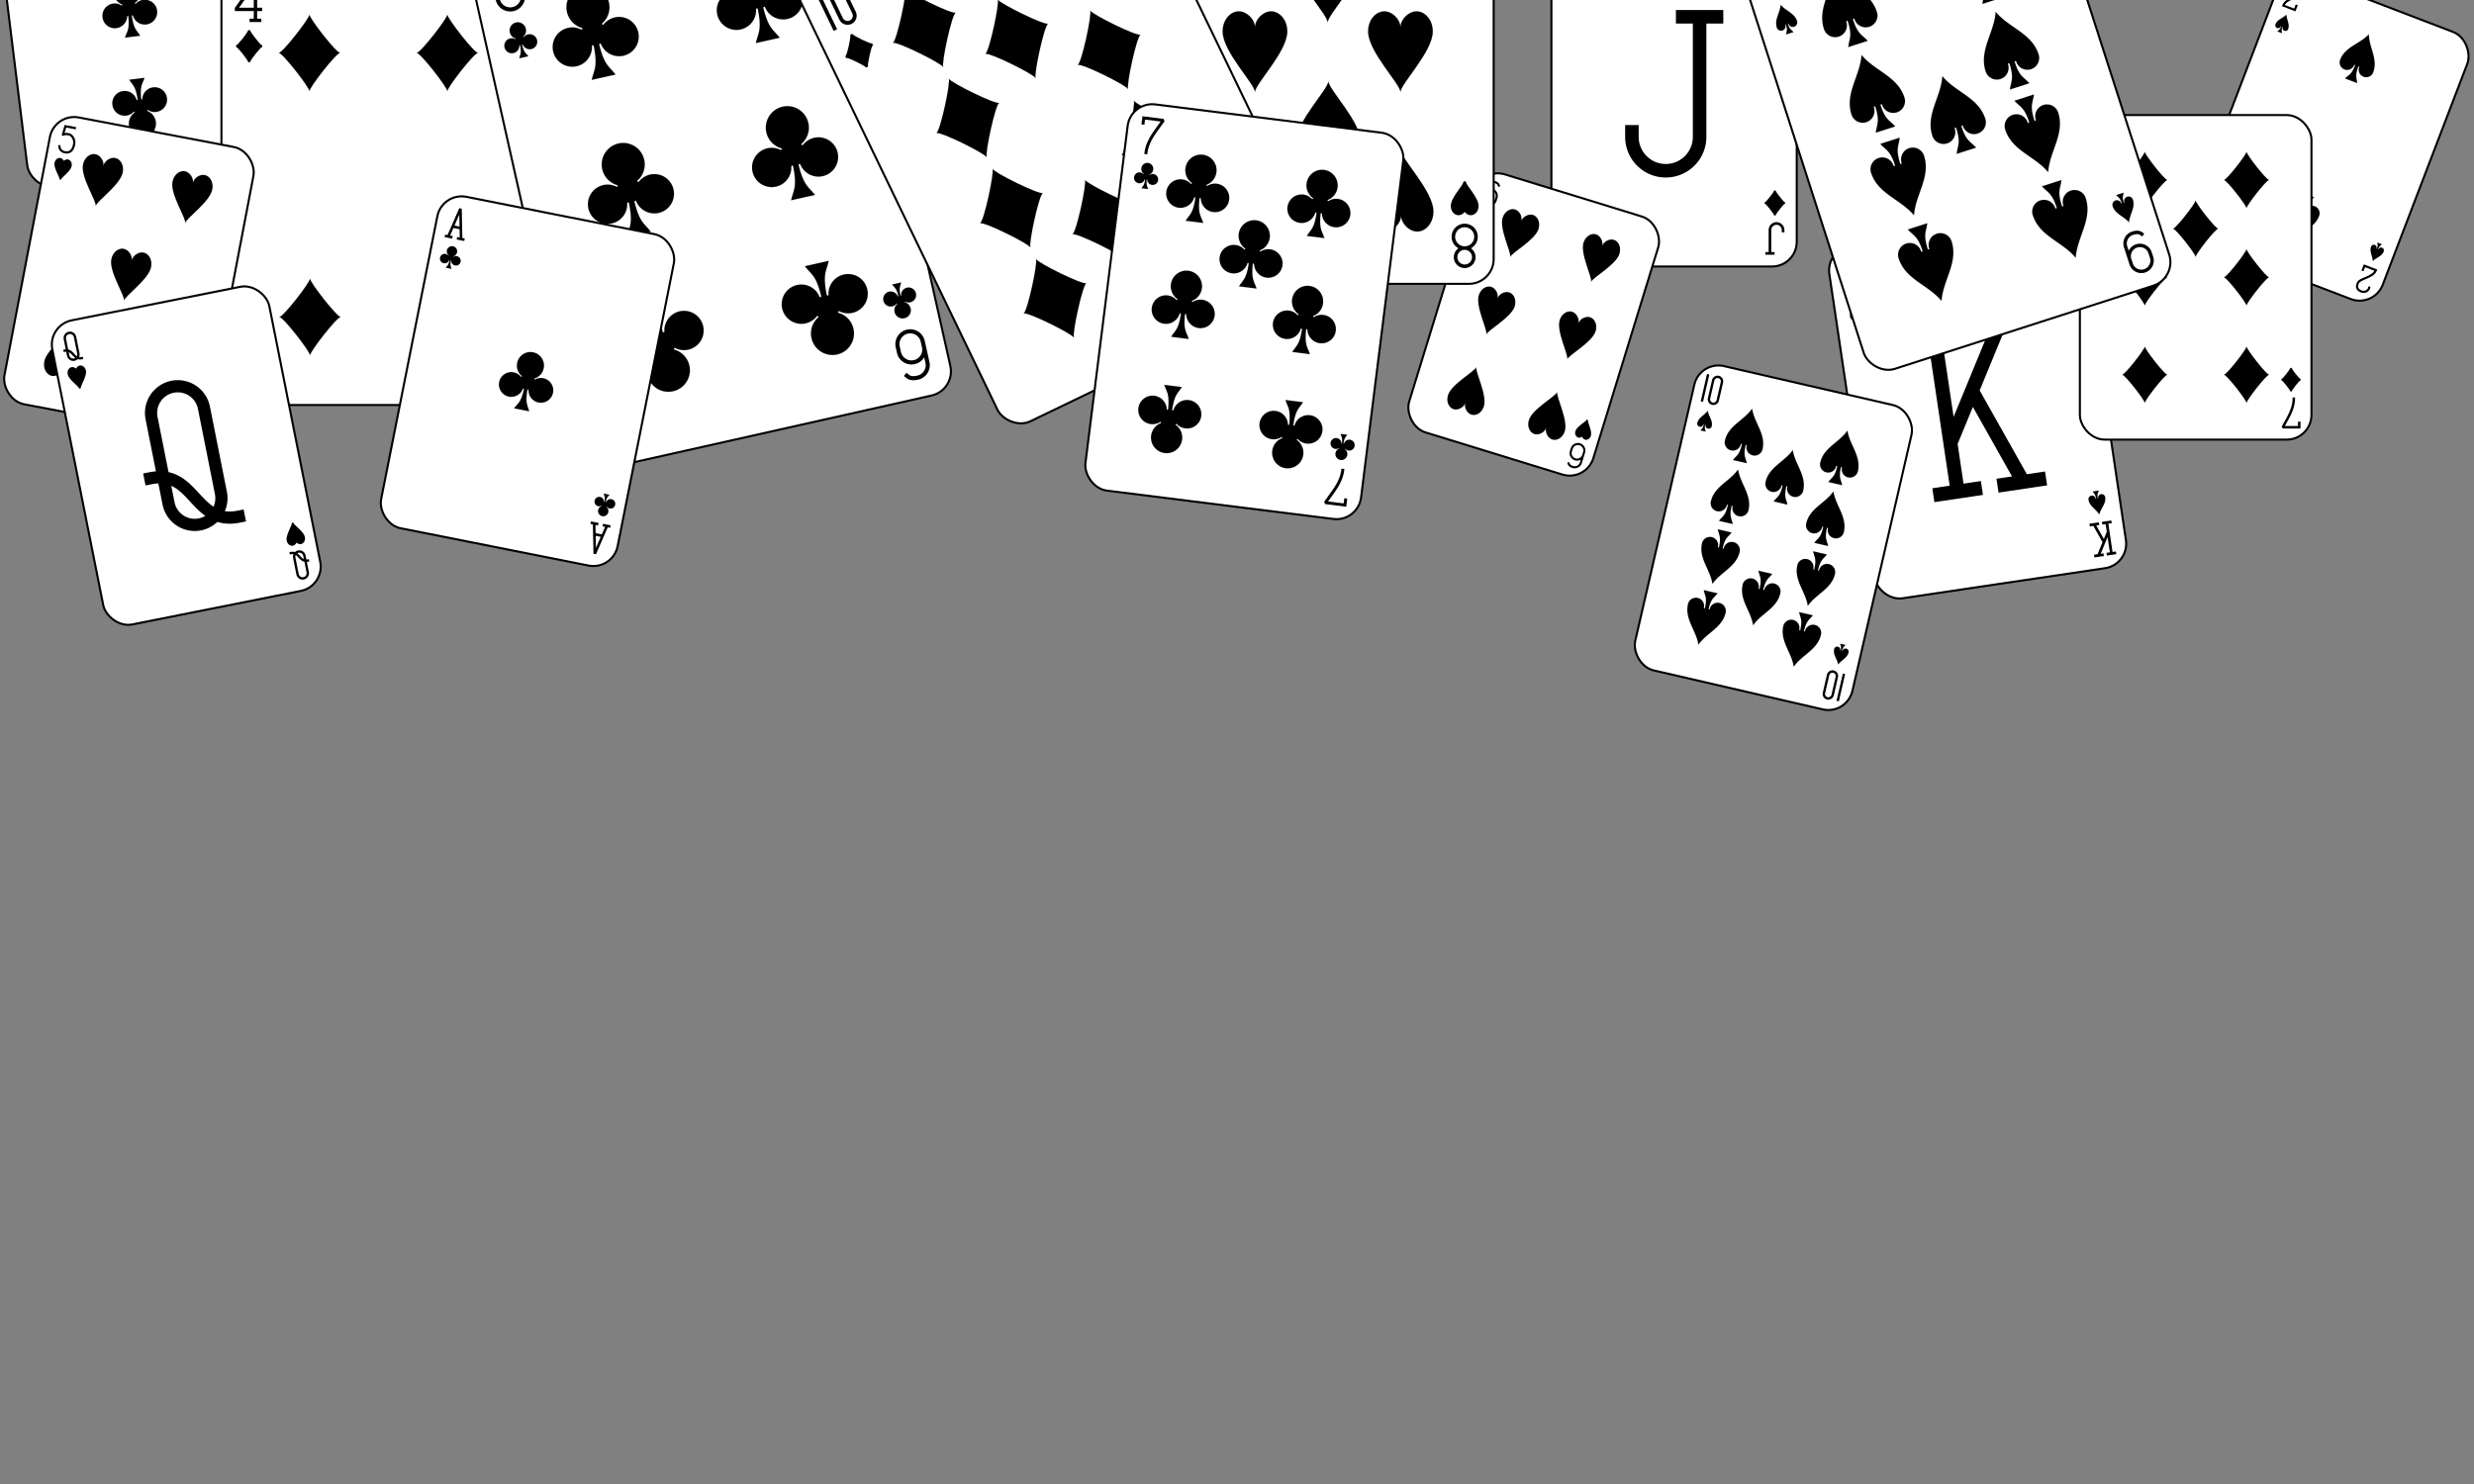 <svg width="1200" height="720" xmlns="http://www.w3.org/2000/svg" xmlns:xlink="http://www.w3.org/1999/xlink" version="1.2">
 <rect width="100%" height="100%" fill="#808080" stroke="none"/>
 <g id="Layer_1">
  <title>Layer 1</title>
  <g transform="rotate(-8.454 959.241 197.495)" stroke="null">
   <defs stroke="null" transform="translate(15.712 2.857) translate(-12.856 9.999) translate(12.856 31.425) translate(401.379 -125.699) translate(600 0) translate(0 360) translate(881.879 66.801) scale(0.683 0.683) translate(-881.879 -66.801) translate(1309.54 143.764) scale(0.755 0.755) translate(-1309.54 -143.764)">
    <symbol stroke="null" preserveAspectRatio="xMinYMid" viewBox="-600 -600 1200 1200" id="svg_247">
     <path stroke="null" d="m0,-500c100,250 355,400 355,685a150,150 0 0 1 -300,0a10,10 0 0 0 -20,0c0,200 50,215 95,315l-260,0c45,-100 95,-115 95,-315a10,10 0 0 0 -20,0a150,150 0 0 1 -300,0c0,-285 255,-435 355,-685z"/>
    </symbol>
    <symbol stroke="null" preserveAspectRatio="xMinYMid" viewBox="-500 -500 1000 1000" id="svg_248">
     <path stroke="black" fill="none" stroke-miterlimit="1.5" stroke-linecap="square" stroke-width="80" d="m-285,-460l200,0m-100,0l0,920m-100,0l200,0m170,-920l200,0m-100,20l-355,595m255,305l200,0m-100,-20l-195,-510"/>
    </symbol>
   </defs>
   <rect stroke="black" fill="white" ry="12" rx="12" y="111.081" x="897.592" height="172.826" width="123.3"/>
   <use stroke="null" transform="matrix(0.516 0 0 0.516 432.924 52.891)" xlink:href="#svg_248" y="197.895" x="937.795" width="164.8" height="164.8"/>
   <use stroke="null" transform="matrix(0.516 0 0 0.516 432.924 52.891)" href="#svg_248" y="124.295" x="905.795" width="32" height="32" xlink:href="#svg_248"/>
   <use stroke="null" transform="matrix(0.516 0 0 0.516 432.924 52.891)" href="#svg_247" fill="black" y="161.295" x="908.411" width="26.769" height="26.769" xlink:href="#svg_247"/>
   <g stroke="null" transform="matrix(-0.516 0 0 -0.516 1463.29 281.787)">
    <use stroke="null" href="#svg_248" y="7.389" x="862.626" width="32" height="32" xlink:href="#svg_248"/>
    <use stroke="null" href="#svg_247" fill="black" y="44.389" x="865.242" width="26.769" height="26.769" xlink:href="#svg_247"/>
   </g>
  </g>
  <g transform="rotate(-7.031 62.715 3.621)" stroke="null" id="svg_7">
   <defs stroke="null" transform="translate(1.428 1.428) translate(-4.285 -38.567) translate(-1.428 1.428) translate(20 8.333) translate(-392 -88) translate(0 2) translate(500 0) translate(0 202.5) translate(380.5 37) scale(0.49 0.49) translate(-380.5 -37)">
    <symbol stroke="null" preserveAspectRatio="xMinYMid" viewBox="-600 -600 1200 1200" id="svg_1">
     <path stroke="null" d="m30,150c5,235 55,250 100,350l-260,0c45,-100 95,-115 100,-350a10,10 0 0 0 -20,0a210,210 0 1 1 -74,-201a10,10 0 0 0 14,-14a230,230 0 1 1 220,0a10,10 0 0 0 14,14a210,210 0 1 1 -74,201a10,10 0 0 0 -20,0z" id="svg_8"/>
    </symbol>
    <symbol stroke="null" preserveAspectRatio="xMinYMid" viewBox="-500 -500 1000 1000" id="svg_2">
     <path stroke="black" fill="none" stroke-miterlimit="1.5" stroke-linecap="square" stroke-width="80" d="m-250,-320l0,-140l450,0l-310,380c10,-10 60,-40 110,-40c200,0 250,120 250,270c0,200 -80,310 -280,310c-200,0 -230,-160 -230,-160" id="svg_9"/>
    </symbol>
   </defs>
   <rect stroke="black" fill="white" ry="12" rx="12" y="-78.377" x="4.215" height="163.996" width="117" id="svg_10"/>
   <use transform="matrix(0.49 0 0 0.49 212.802 28.649)" stroke="null" href="#svg_2" y="-207.124" x="-420.988" width="32" height="32" xlink:href="#svg_2" id="svg_11"/>
   <use transform="matrix(0.49 0 0 0.49 212.802 28.649)" stroke="null" href="#svg_1" fill="black" y="-170.124" x="-418.372" width="26.769" height="26.769" xlink:href="#svg_1" id="svg_12"/>
   <use transform="matrix(0.49 0 0 0.49 212.802 28.649)" stroke="null" href="#svg_1" y="-186.712" x="-341.588" width="70" height="70" xlink:href="#svg_1" id="svg_13"/>
   <use transform="matrix(0.49 0 0 0.49 212.802 28.649)" stroke="null" href="#svg_1" y="-86.124" x="-341.588" width="70" height="70" xlink:href="#svg_1" id="svg_14"/>
   <g stroke="null" transform="matrix(-0.49 0 0 -0.49 683.77 219.109)" id="svg_15">
    <use stroke="null" href="#svg_2" y="284.184" x="1154.251" width="32" height="32" xlink:href="#svg_2" id="svg_16"/>
    <use stroke="null" href="#svg_1" fill="black" y="321.184" x="1156.867" width="26.769" height="26.769" xlink:href="#svg_1" id="svg_17"/>
    <use stroke="null" href="#svg_1" y="304.596" x="1233.651" width="70" height="70" xlink:href="#svg_1" id="svg_18"/>
   </g>
  </g>
  <g stroke="null" id="svg_19">
   <defs stroke="null" transform="translate(-2 0) translate(-122 -30) translate(-6 0) translate(402 -200) translate(600 0) translate(0 360) translate(876.5 -7.5) scale(0.623 0.623) translate(-876.5 7.5) translate(1207.03 -60.151) scale(0.799 0.799) translate(-1207.03 60.151)">
    <symbol stroke="null" preserveAspectRatio="xMinYMid" viewBox="-600 -600 1200 1200" id="svg_5">
     <path stroke="null" d="m-400,0c50,0 400,-450 400,-500c0,50 350,500 400,500c-50,0 -400,450 -400,500c0,-50 -350,-500 -400,-500z" id="svg_20"/>
    </symbol>
    <symbol stroke="null" preserveAspectRatio="xMinYMid" viewBox="-500 -500 1000 1000" id="svg_6">
     <path stroke="black" fill="none" stroke-miterlimit="1.5" stroke-linecap="square" stroke-width="80" d="m50,-460l200,0m-100,0l0,710a100,100 0 0 1 -400,0l0,-30" id="svg_21"/>
    </symbol>
   </defs>
   <rect stroke="black" fill="white" ry="12" rx="12" y="-37.5" x="752.5" height="166.799" width="119" id="svg_22"/>
   <use stroke="null" transform="matrix(0.498 0 0 0.498 415.117 -9.806)" href="#svg_6" y="29.479" x="714.701" width="164.8" height="164.8" xlink:href="#svg_6" id="svg_23"/>
   <use stroke="null" transform="matrix(0.498 0 0 0.498 415.117 -9.806)" href="#svg_6" y="-44.121" x="682.701" width="32" height="32" xlink:href="#svg_6" id="svg_24"/>
   <use stroke="black" transform="matrix(0.498 0 0 0.498 415.117 -9.806)" href="#svg_5" stroke-linecap="round" stroke-linejoin="round" stroke-width="100" y="-7.121" x="685.317" width="26.769" height="26.769" xlink:href="#svg_5" id="svg_25"/>
   <use stroke="null" transform="matrix(0.498 0 0 0.498 415.117 -9.806)" href="#svg_5" fill="#000000" y="-7.121" x="685.317" width="26.769" height="26.769" xlink:href="#svg_5" id="svg_26"/>
   <g stroke="null" transform="matrix(-0.498 0 0 -0.498 1406.95 149.524)" id="svg_27">
    <use stroke="null" href="#svg_6" y="52.121" x="1080.5" width="32" height="32" xlink:href="#svg_6" id="svg_28"/>
    <use stroke="black" href="#svg_5" stroke-linecap="round" stroke-linejoin="round" stroke-width="100" y="89.121" x="1083.116" width="26.769" height="26.769" xlink:href="#svg_5" id="svg_29"/>
    <use stroke="null" href="#svg_5" fill="#000000" y="89.121" x="1083.116" width="26.769" height="26.769" xlink:href="#svg_5" id="svg_30"/>
   </g>
  </g>
  <g transform="rotate(17.104 743.913 157.429)" stroke="null" id="svg_31">
   <defs stroke="null" transform="translate(-160 36) translate(9.8 -4.983) translate(-12 6) translate(-56 30) translate(530 72) translate(8.89 -5.577) translate(-104 -234) translate(600 0) translate(0 360) translate(376.5 -41.5) scale(0.571 0.571) translate(-376.5 41.5) translate(1484.99 106.763) scale(0.685 0.685) translate(-1484.99 -106.763)">
    <symbol stroke="null" preserveAspectRatio="xMinYMid" viewBox="-600 -600 1200 1200" id="svg_3">
     <path stroke="null" d="m0,-300c0,-100 100,-200 200,-200c100,0 200,100 200,250c0,250 -400,650 -400,750c0,-100 -400,-500 -400,-750c0,-150 100,-250 200,-250c100,0 200,100 200,200z" id="svg_32"/>
    </symbol>
    <symbol stroke="null" preserveAspectRatio="xMinYMid" viewBox="-500 -500 1000 1000" id="svg_4">
     <path stroke="black" fill="none" stroke-miterlimit="1.5" stroke-linecap="square" stroke-width="80" d="m-250,100a250,250 0 0 1 500,0l0,110a250,250 0 0 1 -500,0l0,-420a250,250 0 0 1 250,-250c150,0 180,60 200,85" id="svg_33"/>
    </symbol>
   </defs>
   <rect stroke="black" fill="white" ry="12" rx="12" y="91.94" x="697.19" height="130.978" width="93.444" id="svg_34"/>
   <use stroke="null" transform="matrix(0.391 0 0 0.391 377.549 6.972)" href="#svg_4" y="228.82" x="822.639" width="32" height="32" xlink:href="#svg_4" id="svg_35"/>
   <use stroke="black" transform="matrix(0.391 0 0 0.391 377.549 6.972)" href="#svg_3" stroke-linecap="round" stroke-linejoin="round" stroke-width="100" y="265.82" x="825.255" width="26.769" height="26.769" xlink:href="#svg_3" id="svg_36"/>
   <use stroke="null" transform="matrix(0.391 0 0 0.391 377.549 6.972)" href="#svg_3" fill="#000000" y="265.82" x="825.255" width="26.769" height="26.769" xlink:href="#svg_3" id="svg_37"/>
   <use stroke="null" transform="matrix(0.391 0 0 0.391 377.549 6.972)" href="#svg_3" y="249.319" x="849.538" width="70" height="70" xlink:href="#svg_3" id="svg_38"/>
   <use stroke="null" transform="matrix(0.391 0 0 0.391 377.549 6.972)" href="#svg_3" y="249.319" x="954.54" width="70" height="70" xlink:href="#svg_3" id="svg_39"/>
   <use stroke="null" transform="matrix(0.391 0 0 0.391 377.549 6.972)" href="#svg_3" y="349.82" x="849.538" width="70" height="70" xlink:href="#svg_3" id="svg_40"/>
   <use stroke="null" transform="matrix(0.391 0 0 0.391 377.549 6.972)" href="#svg_3" y="349.82" x="954.54" width="70" height="70" xlink:href="#svg_3" id="svg_41"/>
   <g stroke="null" transform="matrix(-0.391 0 0 -0.391 765.401 105.499)" id="svg_42">
    <use stroke="null" href="#svg_4" y="-288.82" x="-59.439" width="32" height="32" xlink:href="#svg_4" id="svg_43"/>
    <use stroke="black" href="#svg_3" stroke-linecap="round" stroke-linejoin="round" stroke-width="100" y="-251.82" x="-56.823" width="26.769" height="26.769" xlink:href="#svg_3" id="svg_44"/>
    <use stroke="null" href="#svg_3" fill="#000000" y="-251.82" x="-56.823" width="26.769" height="26.769" xlink:href="#svg_3" id="svg_45"/>
    <use stroke="null" href="#svg_3" y="-268.321" x="-32.54" width="70" height="70" xlink:href="#svg_3" id="svg_46"/>
    <use stroke="null" href="#svg_3" y="-268.321" x="72.462" width="70" height="70" xlink:href="#svg_3" id="svg_47"/>
   </g>
  </g>
  <g id="svg_64" stroke="null" transform="rotate(20.937 1130 66.883)">
   <defs transform="translate(-40 0) translate(180 -46.667) translate(460 -148.333) translate(600 0) translate(0 360) translate(940.5 44.167) scale(0.414 0.414) translate(-940.5 -44.167)" stroke="null">
    <symbol id="svg_48" viewBox="-600 -600 1200 1200" preserveAspectRatio="xMinYMid" stroke="null">
     <path id="svg_65" d="m0,-500c100,250 355,400 355,685a150,150 0 0 1 -300,0a10,10 0 0 0 -20,0c0,200 50,215 95,315l-260,0c45,-100 95,-115 95,-315a10,10 0 0 0 -20,0a150,150 0 0 1 -300,0c0,-285 255,-435 355,-685z" stroke="null"/>
    </symbol>
    <symbol id="svg_49" viewBox="-500 -500 1000 1000" preserveAspectRatio="xMinYMid" stroke="null">
     <path id="svg_70" d="m-225,-225c-20,-40 25,-235 225,-235c200,0 225,135 225,235c0,200 -450,385 -450,685l450,0l0,-160" stroke-width="80" stroke-linecap="square" stroke-miterlimit="1.5" fill="none" stroke="black"/>
    </symbol>
   </defs>
   <rect id="svg_71" width="99" height="138.766" x="1080.5" y="-2.5" rx="12" ry="12" fill="white" stroke="black"/>
   <use id="svg_72" xlink:href="#svg_49" height="32" width="32" x="849.034" y="55.667" href="#svg_49" transform="matrix(0.414 0 0 0.414 730.921 -20.795)" stroke="null"/>
   <use id="svg_73" xlink:href="#svg_48" height="26.769" width="26.769" x="851.65" y="92.667" fill="black" href="#svg_48" transform="matrix(0.414 0 0 0.414 730.921 -20.795)" stroke="null"/>
   <use id="svg_74" xlink:href="#svg_48" height="70" width="70" x="928.434" y="76.166" href="#svg_48" transform="matrix(0.414 0 0 0.414 730.921 -20.795)" stroke="null"/>
   <g id="svg_75" transform="matrix(-0.414 0 0 -0.414 1429.08 201.227)" stroke="null">
    <use id="svg_76" xlink:href="#svg_49" height="32" width="32" x="607.62" y="168.327" href="#svg_49" stroke="null"/>
    <use id="svg_77" xlink:href="#svg_48" height="26.769" width="26.769" x="610.236" y="205.327" fill="black" href="#svg_48" stroke="null"/>
    <use id="svg_78" xlink:href="#svg_48" height="70" width="70" x="687.02" y="188.826" href="#svg_48" stroke="null"/>
   </g>
  </g>
  <g id="svg_79" stroke="null">
   <defs transform="translate(-9.999 2.857) translate(-51.422 -15.712) translate(10 -8.333) translate(-113.333 48.333) translate(-208.333 -236.667) translate(600 0) translate(0 360) translate(272.167 -44.167) scale(0.637 0.637) translate(-272.167 44.167)" stroke="null">
    <symbol id="svg_50" viewBox="-600 -600 1200 1200" preserveAspectRatio="xMinYMid" stroke="null">
     <path id="svg_80" d="m-400,0c50,0 400,-450 400,-500c0,50 350,500 400,500c-50,0 -400,450 -400,500c0,-50 -350,-500 -400,-500z" stroke="null"/>
    </symbol>
    <symbol id="svg_51" viewBox="-500 -500 1000 1000" preserveAspectRatio="xMinYMid" stroke="null">
     <path id="svg_81" d="m50,460l200,0m-100,0l0,-920l-450,635l0,25l570,0" stroke-width="80" stroke-linecap="square" stroke-miterlimit="1.5" fill="none" stroke="black"/>
    </symbol>
   </defs>
   <rect id="svg_82" width="152.333" height="213.522" x="107.412" y="-17.022" rx="12" ry="12" fill="white" stroke="black"/>
   <use id="svg_83" xlink:href="#svg_51" height="32" width="32" x="18.779" y="9.921" href="#svg_51" stroke="null" transform="matrix(0.637 0 0 0.637 98.694 -16.016)"/>
   <use id="svg_84" xlink:href="#svg_50" height="26.769" width="26.769" x="21.395" y="46.921" stroke-width="100" stroke-linejoin="round" stroke-linecap="round" href="#svg_50" stroke="black" transform="matrix(0.637 0 0 0.637 98.694 -16.016)"/>
   <use id="svg_85" xlink:href="#svg_50" height="26.769" width="26.769" x="21.395" y="46.921" fill="#000000" href="#svg_50" stroke="null" transform="matrix(0.637 0 0 0.637 98.694 -16.016)"/>
   <use id="svg_86" xlink:href="#svg_50" height="70" width="70" x="45.678" y="30.42" href="#svg_50" stroke="null" transform="matrix(0.637 0 0 0.637 98.694 -16.016)"/>
   <use id="svg_87" xlink:href="#svg_50" height="70" width="70" x="150.68" y="30.42" href="#svg_50" stroke="null" transform="matrix(0.637 0 0 0.637 98.694 -16.016)"/>
   <g id="svg_88" transform="matrix(-0.637 0 0 -0.637 597.973 141.204)" stroke="null">
    <use id="svg_89" xlink:href="#svg_51" height="32" width="32" x="535.754" y="-75.254" href="#svg_51" stroke="null"/>
    <use id="svg_90" xlink:href="#svg_50" height="26.769" width="26.769" x="538.37" y="-38.254" stroke-width="100" stroke-linejoin="round" stroke-linecap="round" href="#svg_50" stroke="black"/>
    <use id="svg_91" xlink:href="#svg_50" height="26.769" width="26.769" x="538.37" y="-38.254" fill="#000000" href="#svg_50" stroke="null"/>
    <use id="svg_92" xlink:href="#svg_50" height="70" width="70" x="562.653" y="-54.755" href="#svg_50" stroke="null"/>
    <use id="svg_93" xlink:href="#svg_50" height="70" width="70" x="667.655" y="-54.755" href="#svg_50" stroke="null"/>
   </g>
  </g>
  <g transform="rotate(10.789 62.542 133.724)" id="svg_94" stroke="null">
   <defs transform="translate(-67.135 -12.856) translate(23.333 -6.667) translate(-2.533 -2.182) translate(-331.667 -13.333) translate(-3.545 3.101) translate(-20 -65) translate(-66.667 -61.667) translate(600 0) translate(0 360) translate(413.833 130.833) scale(0.637 0.637) translate(-413.833 -130.833) translate(617.896 103.288) scale(0.795 0.799) translate(-617.896 -103.288) translate(115.702 444.149) scale(0.83 0.83) translate(-115.702 -444.149)" stroke="null">
    <symbol id="svg_52" viewBox="-600 -600 1200 1200" preserveAspectRatio="xMinYMid" stroke="null">
     <path id="svg_95" d="m0,-300c0,-100 100,-200 200,-200c100,0 200,100 200,250c0,250 -400,650 -400,750c0,-100 -400,-500 -400,-750c0,-150 100,-250 200,-250c100,0 200,100 200,200z" stroke="null"/>
    </symbol>
    <symbol id="svg_53" viewBox="-500 -500 1000 1000" preserveAspectRatio="xMinYMid" stroke="null">
     <path id="svg_96" d="m170,-460l-345,0l-35,345c0,0 10,-85 210,-85c100,0 255,120 255,320c0,200 -75,340 -275,340c-200,0 -235,-175 -235,-175" stroke-width="80" stroke-linecap="square" stroke-miterlimit="1.5" fill="none" stroke="black"/>
    </symbol>
   </defs>
   <rect id="svg_97" width="100.511" height="141.649" x="12.287" y="62.899" rx="12" ry="12" fill="white" stroke="black"/>
   <use id="svg_98" xlink:href="#svg_53" height="32" width="32" x="-218.579" y="4.5" href="#svg_53" transform="matrix(0.421 0 0 0.423 106.355 65.859)" stroke="null"/>
   <use id="svg_99" xlink:href="#svg_52" height="26.769" width="26.769" x="-215.963" y="41.5" stroke-width="100" stroke-linejoin="round" stroke-linecap="round" href="#svg_52" transform="matrix(0.421 0 0 0.423 106.355 65.859)" stroke="black"/>
   <use id="svg_100" xlink:href="#svg_52" height="26.769" width="26.769" x="-215.963" y="41.5" fill="#000000" href="#svg_52" transform="matrix(0.421 0 0 0.423 106.355 65.859)" stroke="null"/>
   <use id="svg_101" xlink:href="#svg_52" height="70" width="70" x="-191.68" y="24.999" href="#svg_52" transform="matrix(0.421 0 0 0.423 106.355 65.859)" stroke="null"/>
   <use id="svg_102" xlink:href="#svg_52" height="70" width="70" x="-86.678" y="24.999" href="#svg_52" transform="matrix(0.421 0 0 0.423 106.355 65.859)" stroke="null"/>
   <use id="svg_103" xlink:href="#svg_52" height="70" width="70" x="-139.179" y="125.5" href="#svg_52" transform="matrix(0.421 0 0 0.423 106.355 65.859)" stroke="null"/>
   <g id="svg_104" transform="matrix(-0.421 0 0 -0.423 624.607 333.188)" stroke="null">
    <use id="svg_105" xlink:href="#svg_53" height="32" width="32" x="1222.104" y="315.731" href="#svg_53" stroke="null"/>
    <use id="svg_106" xlink:href="#svg_52" height="26.769" width="26.769" x="1224.72" y="352.731" stroke-width="100" stroke-linejoin="round" stroke-linecap="round" href="#svg_52" stroke="black"/>
    <use id="svg_107" xlink:href="#svg_52" height="26.769" width="26.769" x="1224.72" y="352.731" fill="#000000" href="#svg_52" stroke="null"/>
    <use id="svg_108" xlink:href="#svg_52" height="70" width="70" x="1249.003" y="336.23" href="#svg_52" stroke="null"/>
    <use id="svg_109" xlink:href="#svg_52" height="70" width="70" x="1354.005" y="336.23" href="#svg_52" stroke="null"/>
   </g>
  </g>
  <g transform="rotate(-12.64 344.577 82.656)" id="svg_110" stroke="null">
   <defs transform="translate(-132.841 -28.568) translate(0 -1.428) translate(-7.544 6.751) translate(45 -75) translate(-133.333 -141.667) translate(600 0) translate(0 360) translate(392.167 -24.167) scale(0.777 0.777) translate(-392.167 24.167)" stroke="null">
    <symbol id="svg_54" viewBox="-600 -600 1200 1200" preserveAspectRatio="xMinYMid" stroke="null">
     <path id="svg_111" d="m30,150c5,235 55,250 100,350l-260,0c45,-100 95,-115 100,-350a10,10 0 0 0 -20,0a210,210 0 1 1 -74,-201a10,10 0 0 0 14,-14a230,230 0 1 1 220,0a10,10 0 0 0 14,14a210,210 0 1 1 -74,201a10,10 0 0 0 -20,0z" stroke="null"/>
    </symbol>
    <symbol id="svg_55" viewBox="-500 -500 1000 1000" preserveAspectRatio="xMinYMid" stroke="null">
     <path id="svg_112" d="m-250,100a250,250 0 0 1 500,0l0,110a250,250 0 0 1 -500,0l0,-420a250,250 0 0 1 250,-250c150,0 180,60 200,85" stroke-width="80" stroke-linecap="square" stroke-miterlimit="1.5" fill="none" stroke="black"/>
    </symbol>
   </defs>
   <rect id="svg_113" width="185.59" height="260.136" x="251.782" y="-47.412" rx="12" ry="12" fill="white" stroke="black"/>
   <use id="svg_114" xlink:href="#svg_55" height="32" width="32" x="216.481" y="-42.602" href="#svg_55" stroke="null" transform="matrix(0.777 0 0 0.777 87.639 -5.401)"/>
   <use id="svg_115" xlink:href="#svg_54" height="26.769" width="26.769" x="219.097" y="-5.602" fill="black" href="#svg_54" stroke="null" transform="matrix(0.777 0 0 0.777 87.639 -5.401)"/>
   <use id="svg_116" xlink:href="#svg_54" height="70" width="70" x="243.38" y="-22.19" href="#svg_54" stroke="null" transform="matrix(0.777 0 0 0.777 87.639 -5.401)"/>
   <use id="svg_117" xlink:href="#svg_54" height="70" width="70" x="348.382" y="-22.19" href="#svg_54" stroke="null" transform="matrix(0.777 0 0 0.777 87.639 -5.401)"/>
   <use id="svg_118" xlink:href="#svg_54" height="70" width="70" x="243.38" y="78.398" href="#svg_54" stroke="null" transform="matrix(0.777 0 0 0.777 87.639 -5.401)"/>
   <use id="svg_119" xlink:href="#svg_54" height="70" width="70" x="348.382" y="78.398" href="#svg_54" stroke="null" transform="matrix(0.777 0 0 0.777 87.639 -5.401)"/>
   <g id="svg_120" transform="matrix(-0.777 0 0 -0.777 882.284 217.203)" stroke="null">
    <use id="svg_121" xlink:href="#svg_55" height="32" width="32" x="578.052" y="17.269" href="#svg_55" stroke="null"/>
    <use id="svg_122" xlink:href="#svg_54" height="26.769" width="26.769" x="580.668" y="54.269" fill="black" href="#svg_54" stroke="null"/>
    <use id="svg_123" xlink:href="#svg_54" height="70" width="70" x="604.951" y="37.681" href="#svg_54" stroke="null"/>
    <use id="svg_124" xlink:href="#svg_54" height="70" width="70" x="709.953" y="37.681" href="#svg_54" stroke="null"/>
   </g>
  </g>
  <g id="svg_125" stroke="null">
   <defs transform="translate(33.333 36.667) translate(495 -173.333) translate(600 0) translate(0 360) translate(480.5 192.5) scale(0.637 0.637) translate(-480.5 -192.5) translate(1530.49 30.071) scale(0.737 0.737) translate(-1530.49 -30.071)" stroke="null">
    <symbol id="svg_56" viewBox="-600 -600 1200 1200" preserveAspectRatio="xMinYMid" stroke="null">
     <path id="svg_126" d="m-400,0c50,0 400,-450 400,-500c0,50 350,500 400,500c-50,0 -400,450 -400,500c0,-50 -350,-500 -400,-500z" stroke="null"/>
    </symbol>
    <symbol id="svg_57" viewBox="-500 -500 1000 1000" preserveAspectRatio="xMinYMid" stroke="null">
     <path id="svg_127" d="m-265,-320l0,-140l530,0c-130,260 -355,560 -355,920" stroke-width="80" stroke-linecap="square" stroke-miterlimit="1.5" fill="none" stroke="black"/>
    </symbol>
   </defs>
   <rect id="svg_128" width="112.333" height="157.455" x="1008.834" y="55.833" rx="12" ry="12" fill="white" stroke="black"/>
   <use id="svg_129" xlink:href="#svg_57" height="32" width="32" x="1333.14" y="10.064" href="#svg_57" transform="matrix(0.47 0 0 0.47 384.637 56.508)" stroke="null"/>
   <use id="svg_130" xlink:href="#svg_56" height="26.769" width="26.769" x="1335.756" y="47.064" stroke-width="100" stroke-linejoin="round" stroke-linecap="round" href="#svg_56" transform="matrix(0.47 0 0 0.47 384.637 56.508)" stroke="black"/>
   <use id="svg_131" xlink:href="#svg_56" height="26.769" width="26.769" x="1335.756" y="47.064" fill="#000000" href="#svg_56" transform="matrix(0.47 0 0 0.47 384.637 56.508)" stroke="null"/>
   <use id="svg_132" xlink:href="#svg_56" height="70" width="70" x="1360.039" y="30.563" href="#svg_56" transform="matrix(0.47 0 0 0.47 384.637 56.508)" stroke="null"/>
   <use id="svg_133" xlink:href="#svg_56" height="70" width="70" x="1465.041" y="30.563" href="#svg_56" transform="matrix(0.47 0 0 0.47 384.637 56.508)" stroke="null"/>
   <use id="svg_134" xlink:href="#svg_56" height="70" width="70" x="1360.039" y="131.064" href="#svg_56" transform="matrix(0.47 0 0 0.47 384.637 56.508)" stroke="null"/>
   <use id="svg_135" xlink:href="#svg_56" height="70" width="70" x="1465.041" y="131.064" href="#svg_56" transform="matrix(0.47 0 0 0.47 384.637 56.508)" stroke="null"/>
   <use id="svg_136" xlink:href="#svg_56" height="70" width="70" x="1412.54" y="80.814" href="#svg_56" transform="matrix(0.47 0 0 0.47 384.637 56.508)" stroke="null"/>
   <g id="svg_137" transform="matrix(-0.47 0 0 -0.47 948.653 394.918)" stroke="null">
    <use id="svg_138" xlink:href="#svg_57" height="32" width="32" x="-361.94" y="397.936" href="#svg_57" stroke="null"/>
    <use id="svg_139" xlink:href="#svg_56" height="26.769" width="26.769" x="-359.324" y="434.936" stroke-width="100" stroke-linejoin="round" stroke-linecap="round" href="#svg_56" stroke="black"/>
    <use id="svg_140" xlink:href="#svg_56" height="26.769" width="26.769" x="-359.324" y="434.936" fill="#000000" href="#svg_56" stroke="null"/>
    <use id="svg_141" xlink:href="#svg_56" height="70" width="70" x="-335.041" y="418.435" href="#svg_56" stroke="null"/>
    <use id="svg_142" xlink:href="#svg_56" height="70" width="70" x="-230.039" y="418.435" href="#svg_56" stroke="null"/>
   </g>
  </g>
  <g id="svg_143" stroke="null">
   <defs transform="translate(31.667 -141.667) translate(51.667 -138.333) translate(600 0) translate(0 360) translate(532.167 54.167) scale(0.672 0.672) translate(-532.167 -54.167)" stroke="null">
    <symbol id="svg_58" viewBox="-600 -600 1200 1200" preserveAspectRatio="xMinYMid" stroke="null">
     <path id="svg_144" d="m0,-300c0,-100 100,-200 200,-200c100,0 200,100 200,250c0,250 -400,650 -400,750c0,-100 -400,-500 -400,-750c0,-150 100,-250 200,-250c100,0 200,100 200,200z" stroke="null"/>
    </symbol>
    <symbol id="svg_59" viewBox="-500 -500 1000 1000" preserveAspectRatio="xMinYMid" stroke="null">
     <path id="svg_145" d="m-1,-50a205,205 0 1 1 2,0l-2,0a255,255 0 1 0 2,0l-2,0z" stroke-width="80" stroke-linecap="square" stroke-miterlimit="1.5" fill="none" stroke="black"/>
    </symbol>
   </defs>
   <rect id="svg_146" width="160.667" height="225.202" x="563.833" y="-87.5" rx="12" ry="12" fill="white" stroke="black"/>
   <use id="svg_147" xlink:href="#svg_59" height="32" width="32" x="584.373" y="-145.07" href="#svg_59" stroke="null" transform="matrix(0.672 0 0 0.672 174.42 17.753)"/>
   <use id="svg_148" xlink:href="#svg_58" height="26.769" width="26.769" x="586.989" y="-108.07" stroke-width="100" stroke-linejoin="round" stroke-linecap="round" href="#svg_58" stroke="black" transform="matrix(0.672 0 0 0.672 174.42 17.753)"/>
   <use id="svg_149" xlink:href="#svg_58" height="26.769" width="26.769" x="586.989" y="-108.07" fill="#000000" href="#svg_58" stroke="null" transform="matrix(0.672 0 0 0.672 174.42 17.753)"/>
   <use id="svg_150" xlink:href="#svg_58" height="70" width="70" x="611.272" y="-124.571" href="#svg_58" stroke="null" transform="matrix(0.672 0 0 0.672 174.42 17.753)"/>
   <use id="svg_151" xlink:href="#svg_58" height="70" width="70" x="716.274" y="-124.571" href="#svg_58" stroke="null" transform="matrix(0.672 0 0 0.672 174.42 17.753)"/>
   <use id="svg_152" xlink:href="#svg_58" height="70" width="70" x="663.773" y="-74.32" href="#svg_58" stroke="null" transform="matrix(0.672 0 0 0.672 174.42 17.753)"/>
   <use id="svg_153" xlink:href="#svg_58" height="70" width="70" x="611.272" y="-24.07" href="#svg_58" stroke="null" transform="matrix(0.672 0 0 0.672 174.42 17.753)"/>
   <use id="svg_154" xlink:href="#svg_58" height="70" width="70" x="716.274" y="-24.07" href="#svg_58" stroke="null" transform="matrix(0.672 0 0 0.672 174.42 17.753)"/>
   <g id="svg_155" transform="matrix(-0.672 0 0 -0.672 1050.58 315.782)" stroke="null">
    <use id="svg_156" xlink:href="#svg_59" height="32" width="32" x="490.161" y="276.403" href="#svg_59" stroke="null"/>
    <use id="svg_157" xlink:href="#svg_58" height="26.769" width="26.769" x="492.777" y="313.403" stroke-width="100" stroke-linejoin="round" stroke-linecap="round" href="#svg_58" stroke="black"/>
    <use id="svg_158" xlink:href="#svg_58" height="26.769" width="26.769" x="492.777" y="313.403" fill="#000000" href="#svg_58" stroke="null"/>
    <use id="svg_159" xlink:href="#svg_58" height="70" width="70" x="517.06" y="296.902" href="#svg_58" stroke="null"/>
    <use id="svg_160" xlink:href="#svg_58" height="70" width="70" x="622.062" y="296.902" href="#svg_58" stroke="null"/>
    <use id="svg_161" xlink:href="#svg_58" height="70" width="70" x="569.561" y="347.153" href="#svg_58" stroke="null"/>
   </g>
  </g>
  <g id="svg_162" stroke="null" transform="rotate(-17.841 948.333 54.93)">
   <defs transform="translate(390 -246.667) translate(600 0) translate(0 360) translate(480.5 192.5) scale(0.651 0.651) translate(-480.5 -192.5)" stroke="null">
    <symbol id="svg_60" viewBox="-600 -600 1200 1200" preserveAspectRatio="xMinYMid" stroke="null">
     <path id="svg_163" d="m0,-500c100,250 355,400 355,685a150,150 0 0 1 -300,0a10,10 0 0 0 -20,0c0,200 50,215 95,315l-260,0c45,-100 95,-115 95,-315a10,10 0 0 0 -20,0a150,150 0 0 1 -300,0c0,-285 255,-435 355,-685z" stroke="null"/>
    </symbol>
    <symbol id="svg_61" viewBox="-500 -500 1000 1000" preserveAspectRatio="xMinYMid" stroke="null">
     <path id="svg_164" d="m250,-100a250,250 0 0 1 -500,0l0,-110a250,250 0 0 1 500,0l0,420a250,250 0 0 1 -250,250c-150,0 -180,-60 -200,-85" stroke-width="80" stroke-linecap="square" stroke-miterlimit="1.5" fill="none" stroke="black"/>
    </symbol>
   </defs>
   <rect id="svg_165" width="155.667" height="218.194" x="870.5" y="-54.167" rx="12" ry="12" fill="white" stroke="black"/>
   <use id="svg_166" xlink:href="#svg_61" height="32" width="32" x="1084.38" y="-174.715" href="#svg_61" stroke="null" transform="matrix(0.651 0 0 0.651 167.538 67.12)"/>
   <use id="svg_167" xlink:href="#svg_60" height="26.769" width="26.769" x="1086.996" y="-137.715" fill="black" href="#svg_60" stroke="null" transform="matrix(0.651 0 0 0.651 167.538 67.12)"/>
   <use id="svg_168" xlink:href="#svg_60" height="70" width="70" x="1111.279" y="-154.216" href="#svg_60" stroke="null" transform="matrix(0.651 0 0 0.651 167.538 67.12)"/>
   <use id="svg_169" xlink:href="#svg_60" height="70" width="70" x="1216.281" y="-154.216" href="#svg_60" stroke="null" transform="matrix(0.651 0 0 0.651 167.538 67.12)"/>
   <use id="svg_170" xlink:href="#svg_60" height="70" width="70" x="1111.279" y="-87.215" href="#svg_60" stroke="null" transform="matrix(0.651 0 0 0.651 167.538 67.12)"/>
   <use id="svg_171" xlink:href="#svg_60" height="70" width="70" x="1216.281" y="-87.215" href="#svg_60" stroke="null" transform="matrix(0.651 0 0 0.651 167.538 67.12)"/>
   <use id="svg_172" xlink:href="#svg_60" height="70" width="70" x="1163.78" y="-53.715" href="#svg_60" stroke="null" transform="matrix(0.651 0 0 0.651 167.538 67.12)"/>
   <g id="svg_173" transform="matrix(-0.651 0 0 -0.651 949.128 536.074)" stroke="null">
    <use id="svg_174" xlink:href="#svg_61" height="32" width="32" x="-113.18" y="582.715" href="#svg_61" stroke="null"/>
    <use id="svg_175" xlink:href="#svg_60" height="26.769" width="26.769" x="-110.564" y="619.715" fill="black" href="#svg_60" stroke="null"/>
    <use id="svg_176" xlink:href="#svg_60" height="70" width="70" x="-86.281" y="603.214" href="#svg_60" stroke="null"/>
    <use id="svg_177" xlink:href="#svg_60" height="70" width="70" x="18.721" y="603.214" href="#svg_60" stroke="null"/>
    <use id="svg_178" xlink:href="#svg_60" height="70" width="70" x="-86.281" y="670.215" href="#svg_60" stroke="null"/>
    <use id="svg_179" xlink:href="#svg_60" height="70" width="70" x="18.721" y="670.215" href="#svg_60" stroke="null"/>
   </g>
  </g>
  <g transform="rotate(11.232 255.859 184.945)" id="svg_180" stroke="null">
   <defs transform="translate(-121.414 -25.711) translate(40 35) translate(6.629 -3.81) translate(-3.333 -28.333) translate(0 21.667) translate(-205 -88.333) translate(600 0) translate(0 360) translate(275.5 104.167) scale(0.679 0.679) translate(-275.5 -104.167) translate(400.705 143.547) scale(0.72 0.72) translate(-400.705 -143.547)" stroke="null">
    <symbol id="svg_63" viewBox="-500 -500 1000 1000" preserveAspectRatio="xMinYMid" stroke="null">
     <path id="svg_181" d="m-270,460l160,0m-90,-10l200,-910l200,910m-90,10l160,0m-390,-330l240,0" stroke-width="80" stroke-linecap="square" stroke-miterlimit="1.5" fill="none" stroke="black"/>
    </symbol>
    <symbol id="svg_62" viewBox="-600 -600 1200 1200" preserveAspectRatio="xMinYMid" stroke="null">
     <path id="svg_182" d="m30,150c5,235 55,250 100,350l-260,0c45,-100 95,-115 100,-350a10,10 0 0 0 -20,0a210,210 0 1 1 -74,-201a10,10 0 0 0 14,-14a230,230 0 1 1 220,0a10,10 0 0 0 14,14a210,210 0 1 1 -74,201a10,10 0 0 0 -20,0z" stroke="null"/>
    </symbol>
   </defs>
   <rect id="svg_183" width="116.955" height="163.932" x="197.382" y="102.979" rx="12" ry="12" fill="white" stroke="black"/>
   <use id="svg_184" xlink:href="#svg_62" height="70" width="70" x="188.721" y="245.834" href="#svg_62" transform="matrix(0.489 0 0 0.489 146.382 47.519)" stroke="null"/>
   <use id="svg_185" xlink:href="#svg_63" height="32" width="32" x="109.321" y="124.834" href="#svg_63" transform="matrix(0.489 0 0 0.489 146.382 47.519)" stroke="null"/>
   <use id="svg_186" xlink:href="#svg_62" height="26.769" width="26.769" x="111.937" y="161.834" fill="black" href="#svg_62" transform="matrix(0.489 0 0 0.489 146.382 47.519)" stroke="null"/>
   <g id="svg_187" transform="matrix(-0.489 0 0 -0.489 526.338 317.209)" stroke="null">
    <use id="svg_188" xlink:href="#svg_63" height="32" width="32" x="438.331" y="114.286" href="#svg_63" stroke="null"/>
    <use id="svg_189" xlink:href="#svg_62" height="26.769" width="26.769" x="440.947" y="151.286" fill="black" href="#svg_62" stroke="null"/>
   </g>
  </g>
  <g transform="rotate(-11.257 90.354 221.058)" id="svg_190" stroke="null">
   <defs transform="translate(22.854 -19.997) translate(10 1.667) translate(-71.667 23.333) translate(-405 -51.667) translate(600 0) translate(0 360) translate(75.5 140.833) scale(0.658 0.658) translate(-75.5 -140.833) translate(114.689 213.935) scale(0.682 0.682) translate(-114.689 -213.935)" stroke="null">
    <symbol id="svg_66" viewBox="-600 -600 1200 1200" preserveAspectRatio="xMinYMid" stroke="null">
     <path id="svg_191" d="m0,-300c0,-100 100,-200 200,-200c100,0 200,100 200,250c0,250 -400,650 -400,750c0,-100 -400,-500 -400,-750c0,-150 100,-250 200,-250c100,0 200,100 200,200z" stroke="null"/>
    </symbol>
    <symbol id="svg_67" viewBox="-500 -500 1000 1000" preserveAspectRatio="xMinYMid" stroke="null">
     <path id="svg_192" d="m-260,100c300,0 220,360 520,360m-435,-460l0,-285a175,175 0 0 1 350,0l0,570a175,175 0 0 1 -350,0l0,-285z" stroke-width="80" stroke-linecap="square" stroke-miterlimit="1.5" fill="none" stroke="black"/>
    </symbol>
   </defs>
   <rect id="svg_193" width="107.333" height="150.446" x="36.687" y="145.836" rx="12" ry="12" fill="white" stroke="black"/>
   <use id="svg_194" xlink:href="#svg_67" height="164.8" width="164.8" x="26.176" y="237.072" href="#svg_67" transform="matrix(0.449 0 0 0.449 41.593 77.586)" stroke="null"/>
   <use id="svg_195" xlink:href="#svg_67" height="32" width="32" x="-5.824" y="163.472" href="#svg_67" transform="matrix(0.449 0 0 0.449 41.593 77.586)" stroke="null"/>
   <use id="svg_196" xlink:href="#svg_66" height="26.769" width="26.769" x="-3.208" y="200.472" stroke-width="100" stroke-linejoin="round" stroke-linecap="round" href="#svg_66" transform="matrix(0.449 0 0 0.449 41.593 77.586)" stroke="black"/>
   <use id="svg_197" xlink:href="#svg_66" height="26.769" width="26.769" x="-3.208" y="200.472" fill="#000000" href="#svg_66" transform="matrix(0.449 0 0 0.449 41.593 77.586)" stroke="null"/>
   <g id="svg_198" transform="matrix(-0.449 0 0 -0.449 216.74 354.527)" stroke="null">
    <use id="svg_199" xlink:href="#svg_67" height="32" width="32" x="167.024" y="141.194" href="#svg_67" stroke="null"/>
    <use id="svg_200" xlink:href="#svg_66" height="26.769" width="26.769" x="169.64" y="178.194" stroke-width="100" stroke-linejoin="round" stroke-linecap="round" href="#svg_66" stroke="black"/>
    <use id="svg_201" xlink:href="#svg_66" height="26.769" width="26.769" x="169.64" y="178.194" fill="#000000" href="#svg_66" stroke="null"/>
   </g>
  </g>
  <g id="svg_202" stroke="null" transform="rotate(12.985 860.17 260.902)">
   <defs transform="translate(0 16.667) translate(303.333 -11.667) translate(22.286 -12.36) translate(600 0) translate(0 360) translate(480.5 192.5) scale(0.452 0.452) translate(-480.5 -192.5)" stroke="null">
    <symbol id="svg_68" viewBox="-600 -600 1200 1200" preserveAspectRatio="xMinYMid" stroke="null">
     <path id="svg_203" d="m0,-500c100,250 355,400 355,685a150,150 0 0 1 -300,0a10,10 0 0 0 -20,0c0,200 50,215 95,315l-260,0c45,-100 95,-115 95,-315a10,10 0 0 0 -20,0a150,150 0 0 1 -300,0c0,-285 255,-435 355,-685z" stroke="null"/>
    </symbol>
    <symbol id="svg_69" viewBox="-500 -500 1000 1000" preserveAspectRatio="xMinYMid" stroke="null">
     <path id="svg_204" d="m-260,430l0,-860m210,430l0,-310a150,150 0 0 1 300,0l0,620a150,150 0 0 1 -300,0l0,-310z" stroke-width="80" stroke-linecap="square" stroke-miterlimit="1.5" fill="none" stroke="black"/>
    </symbol>
   </defs>
   <rect id="svg_205" width="108.102" height="151.524" x="806.12" y="185.14" rx="12" ry="12" fill="white" stroke="black"/>
   <use id="svg_206" xlink:href="#svg_69" height="32" width="32" x="1205.505" y="187.728" href="#svg_69" stroke="null" transform="matrix(0.452 0 0 0.452 263.166 105.431)"/>
   <use id="svg_207" xlink:href="#svg_68" height="26.769" width="26.769" x="1208.121" y="224.728" fill="black" href="#svg_68" stroke="null" transform="matrix(0.452 0 0 0.452 263.166 105.431)"/>
   <use id="svg_208" xlink:href="#svg_68" height="70" width="70" x="1232.404" y="208.227" href="#svg_68" stroke="null" transform="matrix(0.452 0 0 0.452 263.166 105.431)"/>
   <use id="svg_209" xlink:href="#svg_68" height="70" width="70" x="1337.406" y="208.227" href="#svg_68" stroke="null" transform="matrix(0.452 0 0 0.452 263.166 105.431)"/>
   <use id="svg_210" xlink:href="#svg_68" height="70" width="70" x="1232.404" y="275.228" href="#svg_68" stroke="null" transform="matrix(0.452 0 0 0.452 263.166 105.431)"/>
   <use id="svg_211" xlink:href="#svg_68" height="70" width="70" x="1337.406" y="275.228" href="#svg_68" stroke="null" transform="matrix(0.452 0 0 0.452 263.166 105.431)"/>
   <use id="svg_212" xlink:href="#svg_68" height="70" width="70" x="1284.905" y="241.728" href="#svg_68" stroke="null" transform="matrix(0.452 0 0 0.452 263.166 105.431)"/>
   <g id="svg_213" transform="matrix(-0.452 0 0 -0.452 805.936 431.093)" stroke="null">
    <use id="svg_214" xlink:href="#svg_69" height="32" width="32" x="-234.305" y="220.272" href="#svg_69" stroke="null"/>
    <use id="svg_215" xlink:href="#svg_68" height="26.769" width="26.769" x="-231.689" y="257.272" fill="black" href="#svg_68" stroke="null"/>
    <use id="svg_216" xlink:href="#svg_68" height="70" width="70" x="-207.406" y="240.771" href="#svg_68" stroke="null"/>
    <use id="svg_217" xlink:href="#svg_68" height="70" width="70" x="-102.404" y="240.771" href="#svg_68" stroke="null"/>
    <use id="svg_218" xlink:href="#svg_68" height="70" width="70" x="-207.406" y="307.772" href="#svg_68" stroke="null"/>
    <use id="svg_219" xlink:href="#svg_68" height="70" width="70" x="-102.404" y="307.772" href="#svg_68" stroke="null"/>
    <use id="svg_220" xlink:href="#svg_68" height="70" width="70" x="-154.905" y="274.272" href="#svg_68" stroke="null"/>
   </g>
  </g>
  <g transform="rotate(-25.752 514.296 62.553)" stroke="null">
   <defs stroke="null" transform="translate(0 11.427) translate(22.854 12.856) translate(0 41.423) translate(91.417 -221.401) translate(-59.993 7.142) translate(0 1.428) translate(118.557 -211.403) translate(-225.687 107.13) translate(600 0) translate(0 360) translate(313.378 96.797) scale(0.725 0.725) translate(-313.378 -96.797)">
    <symbol stroke="null" preserveAspectRatio="xMinYMid" viewBox="-600 -600 1200 1200" id="svg_221">
     <path stroke="null" d="m-400,0c50,0 400,-450 400,-500c0,50 350,500 400,500c-50,0 -400,450 -400,500c0,-50 -350,-500 -400,-500z"/>
    </symbol>
    <symbol stroke="null" preserveAspectRatio="xMinYMid" viewBox="-500 -500 1000 1000" id="svg_222">
     <path stroke="black" fill="none" stroke-miterlimit="1.5" stroke-linecap="square" stroke-width="80" d="m-260,430l0,-860m210,430l0,-310a150,150 0 0 1 300,0l0,620a150,150 0 0 1 -300,0l0,-310z"/>
    </symbol>
   </defs>
   <rect stroke="black" fill="white" ry="12" rx="12" y="-58.898" x="427.649" height="242.901" width="173.294"/>
   <use transform="matrix(0.725 0 0 0.725 86.154 26.612)" stroke="null" href="#svg_222" y="-106.431" x="476.077" width="32" height="32" xlink:href="#svg_222"/>
   <use transform="matrix(0.725 0 0 0.725 86.154 26.612)" stroke="black" href="#svg_221" stroke-linecap="round" stroke-linejoin="round" stroke-width="100" y="-69.431" x="478.693" width="26.769" height="26.769" xlink:href="#svg_221"/>
   <use transform="matrix(0.725 0 0 0.725 86.154 26.612)" stroke="null" href="#svg_221" fill="#000000" y="-69.431" x="478.693" width="26.769" height="26.769" xlink:href="#svg_221"/>
   <use transform="matrix(0.725 0 0 0.725 86.154 26.612)" stroke="null" href="#svg_221" y="-85.932" x="502.976" width="70" height="70" xlink:href="#svg_221"/>
   <use transform="matrix(0.725 0 0 0.725 86.154 26.612)" stroke="null" href="#svg_221" y="-85.932" x="607.978" width="70" height="70" xlink:href="#svg_221"/>
   <use transform="matrix(0.725 0 0 0.725 86.154 26.612)" stroke="null" href="#svg_221" y="-18.931" x="502.976" width="70" height="70" xlink:href="#svg_221"/>
   <use transform="matrix(0.725 0 0 0.725 86.154 26.612)" stroke="null" href="#svg_221" y="-18.931" x="607.978" width="70" height="70" xlink:href="#svg_221"/>
   <use transform="matrix(0.725 0 0 0.725 86.154 26.612)" stroke="null" href="#svg_221" y="-52.431" x="555.477" width="70" height="70" xlink:href="#svg_221"/>
   <g stroke="null" transform="matrix(-0.725 0 0 -0.725 713.895 409.885)">
    <use stroke="null" href="#svg_222" y="323.026" x="160.879" width="32" height="32" xlink:href="#svg_222"/>
    <use stroke="black" href="#svg_221" stroke-linecap="round" stroke-linejoin="round" stroke-width="100" y="360.026" x="163.495" width="26.769" height="26.769" xlink:href="#svg_221"/>
    <use stroke="null" href="#svg_221" fill="#000000" y="360.026" x="163.495" width="26.769" height="26.769" xlink:href="#svg_221"/>
    <use stroke="null" href="#svg_221" y="343.525" x="187.778" width="70" height="70" xlink:href="#svg_221"/>
    <use stroke="null" href="#svg_221" y="343.525" x="292.78" width="70" height="70" xlink:href="#svg_221"/>
    <use stroke="null" href="#svg_221" y="410.526" x="187.778" width="70" height="70" xlink:href="#svg_221"/>
    <use stroke="null" href="#svg_221" y="410.526" x="292.78" width="70" height="70" xlink:href="#svg_221"/>
    <use stroke="null" href="#svg_221" y="377.026" x="240.279" width="70" height="70" xlink:href="#svg_221"/>
   </g>
  </g>
  <g transform="rotate(7.134 603.571 151.224)" stroke="null">
   <defs stroke="null" transform="translate(0 -24.283) translate(-4.285 -18.569) translate(45.709 -5.714) translate(75.705 19.997) translate(-168.551 -199.975) translate(-1.428 0) translate(-2.857 2.857) translate(-1.428 1.428) translate(112.843 88.561) translate(600 0) translate(0 360) translate(587.63 285.346) scale(0.683 0.683) translate(-587.63 -285.346) translate(724.17 154.217) scale(0.825 0.825) translate(-724.17 -154.217)">
    <symbol stroke="null" preserveAspectRatio="xMinYMid" viewBox="-600 -600 1200 1200" id="svg_223">
     <path stroke="null" d="m30,150c5,235 55,250 100,350l-260,0c45,-100 95,-115 100,-350a10,10 0 0 0 -20,0a210,210 0 1 1 -74,-201a10,10 0 0 0 14,-14a230,230 0 1 1 220,0a10,10 0 0 0 14,14a210,210 0 1 1 -74,201a10,10 0 0 0 -20,0z"/>
    </symbol>
    <symbol stroke="null" preserveAspectRatio="xMinYMid" viewBox="-500 -500 1000 1000" id="svg_224">
     <path stroke="black" fill="none" stroke-miterlimit="1.5" stroke-linecap="square" stroke-width="80" d="m-265,-320l0,-140l530,0c-130,260 -355,560 -355,920"/>
    </symbol>
   </defs>
   <rect stroke="black" fill="white" ry="12" rx="12" y="56.802" x="536.207" height="188.843" width="134.727"/>
   <use stroke="null" transform="matrix(0.564 0 0 0.564 240.133 93.007)" href="#svg_224" y="-52.724" x="530.323" width="32" height="32" xlink:href="#svg_224"/>
   <use stroke="null" transform="matrix(0.564 0 0 0.564 240.133 93.007)" href="#svg_223" fill="black" y="-15.724" x="532.939" width="26.769" height="26.769" xlink:href="#svg_223"/>
   <use stroke="null" transform="matrix(0.564 0 0 0.564 240.133 93.007)" href="#svg_223" y="-32.312" x="557.222" width="70" height="70" xlink:href="#svg_223"/>
   <use stroke="null" transform="matrix(0.564 0 0 0.564 240.133 93.007)" href="#svg_223" y="-32.312" x="662.224" width="70" height="70" xlink:href="#svg_223"/>
   <use stroke="null" transform="matrix(0.564 0 0 0.564 240.133 93.007)" href="#svg_223" y="68.276" x="557.222" width="70" height="70" xlink:href="#svg_223"/>
   <use stroke="null" transform="matrix(0.564 0 0 0.564 240.133 93.007)" href="#svg_223" y="68.276" x="662.224" width="70" height="70" xlink:href="#svg_223"/>
   <use stroke="null" transform="matrix(0.564 0 0 0.564 240.133 93.007)" href="#svg_223" y="17.982" x="609.723" width="70" height="70" xlink:href="#svg_223"/>
   <g stroke="null" transform="matrix(-0.564 0 0 -0.564 1037.37 603.555)">
    <use stroke="null" href="#svg_224" y="646.416" x="655.136" width="32" height="32" xlink:href="#svg_224"/>
    <use stroke="null" href="#svg_223" fill="black" y="683.416" x="657.752" width="26.769" height="26.769" xlink:href="#svg_223"/>
    <use stroke="null" href="#svg_223" y="666.828" x="682.035" width="70" height="70" xlink:href="#svg_223"/>
    <use stroke="null" href="#svg_223" y="666.828" x="787.037" width="70" height="70" xlink:href="#svg_223"/>
   </g>
  </g>
 </g>
</svg>